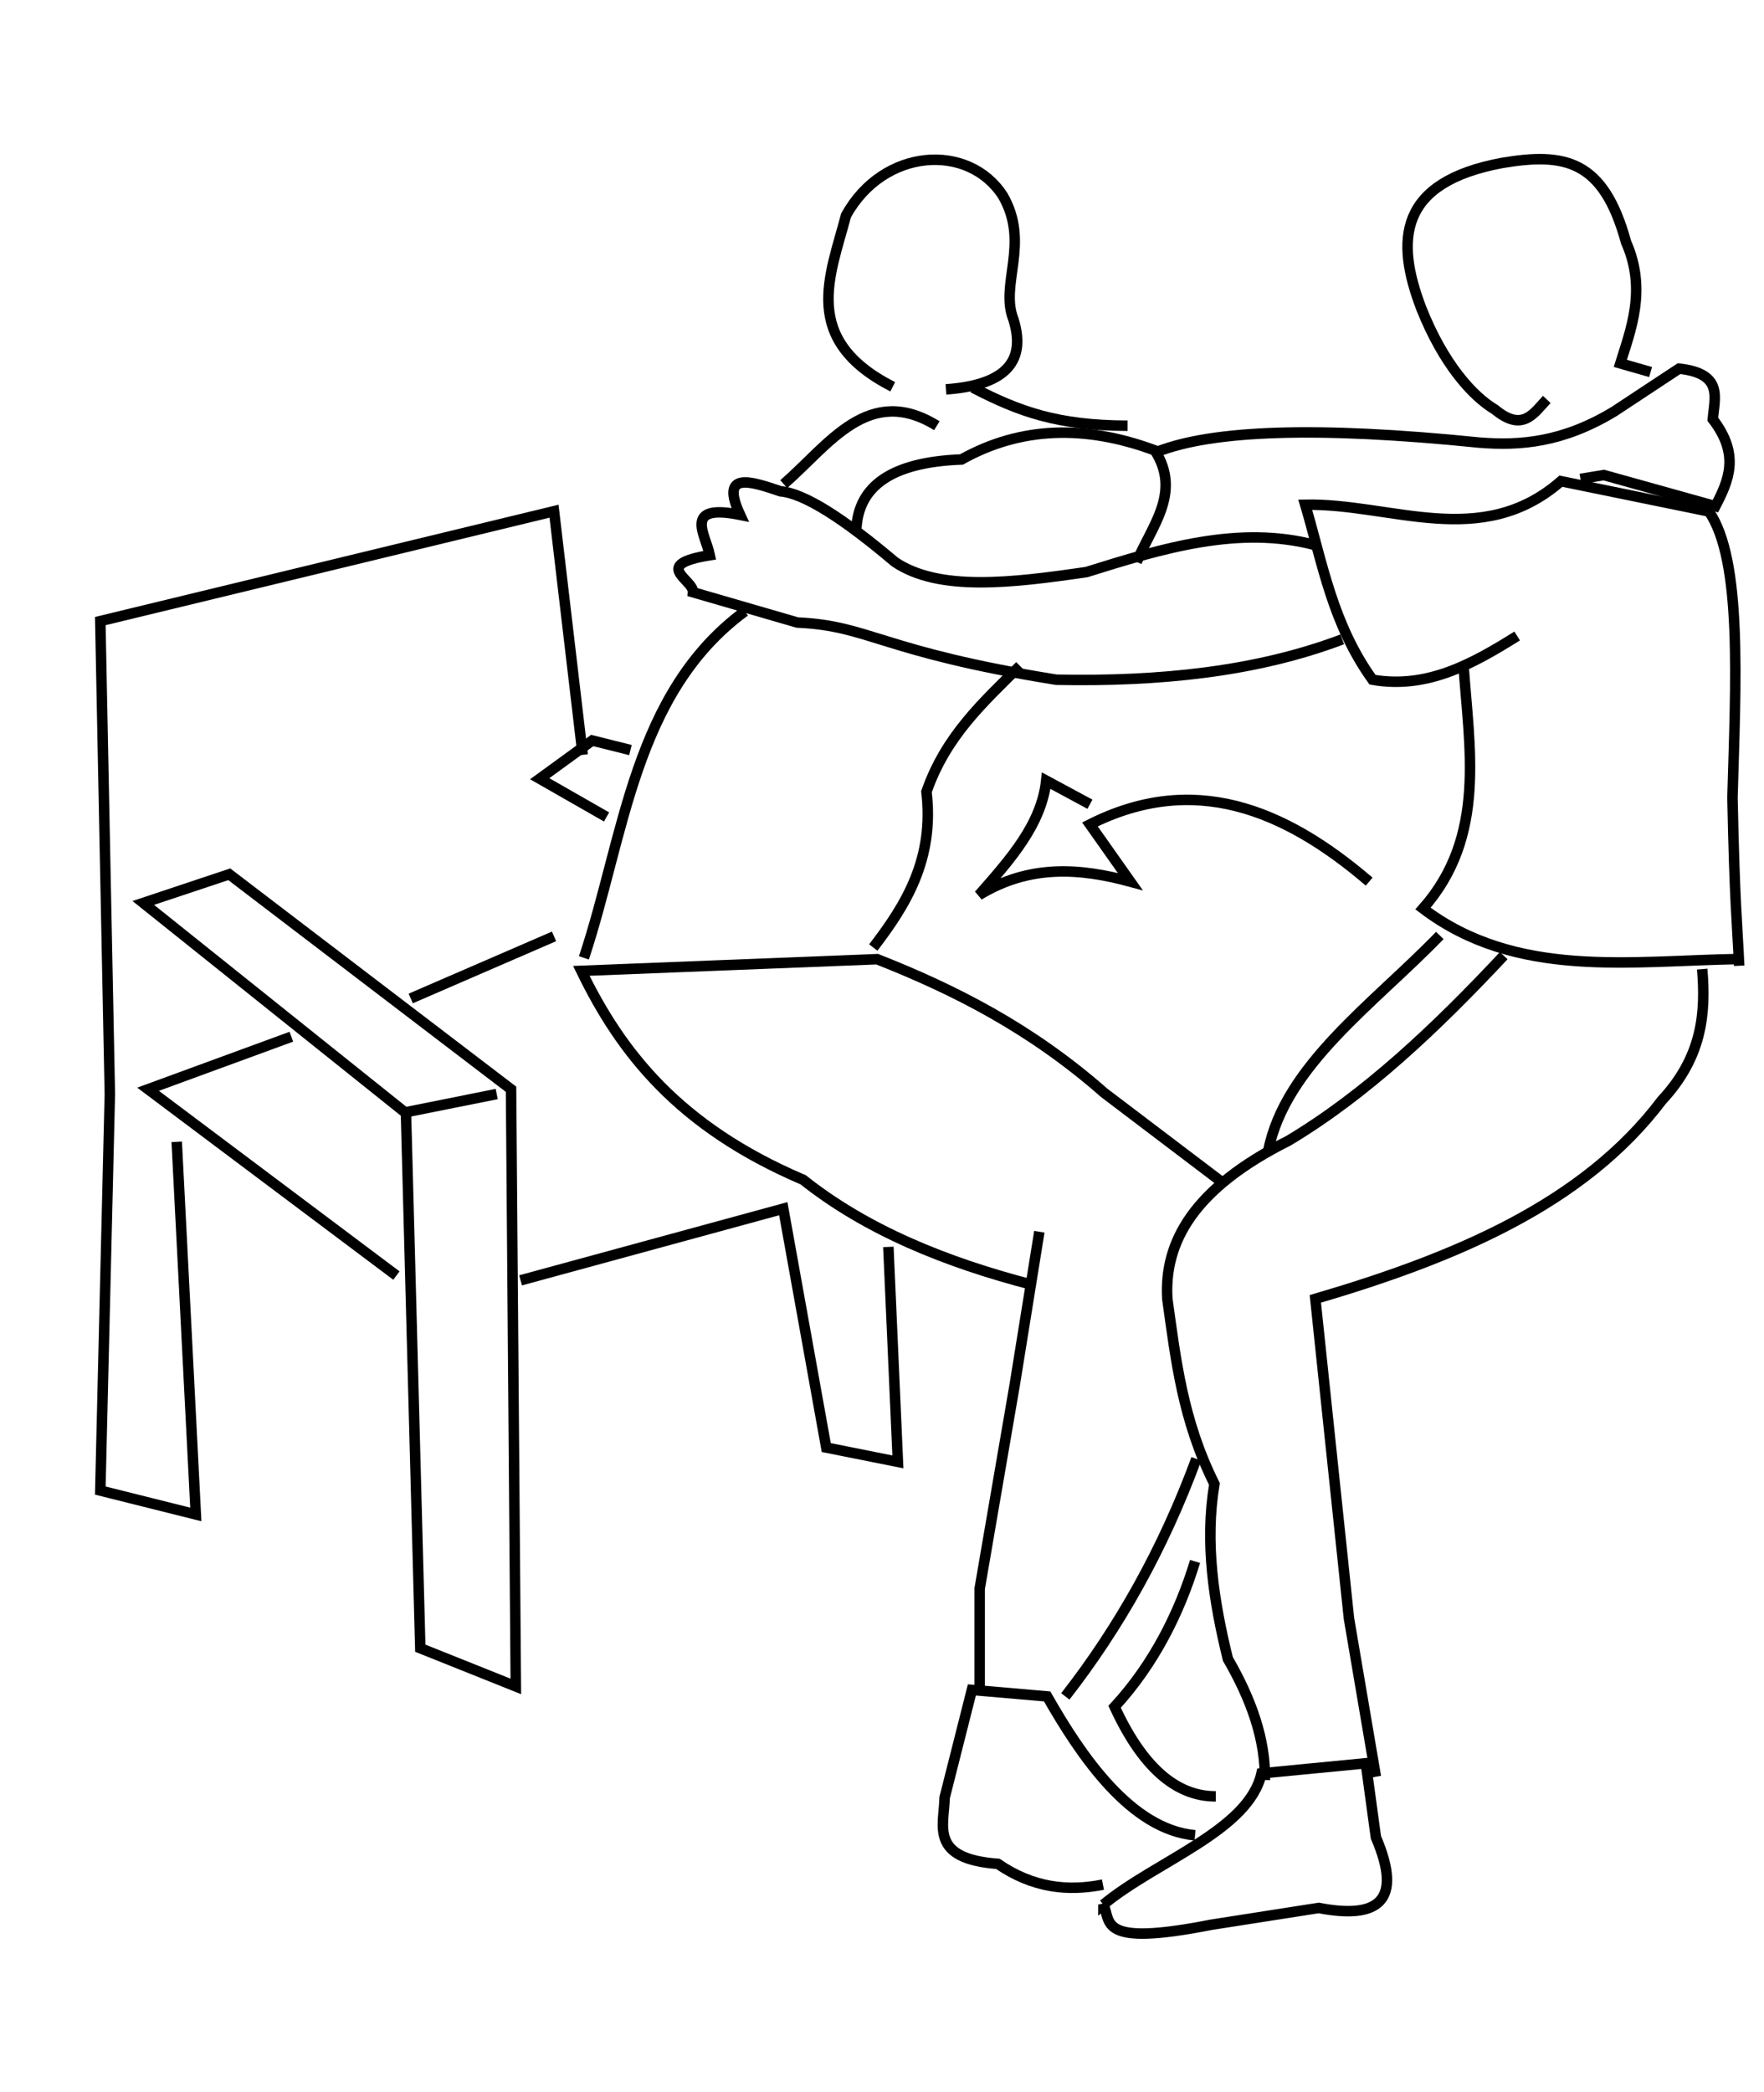 <?xml version="1.0" encoding="UTF-8" standalone="no"?>
<svg
      xmlns="http://www.w3.org/2000/svg"
      width="636"
      height="754"
      version="1.1"
      viewBox="0 0 168.275 199.496"
      xmlSpace="preserve"
    >
      <g fill="none" stroke="#000" strokeWidth="1.323">
        <path d="M105.258 181.634c.77 1.637-.565 4.063 10.27 1.926l10.268-1.605c5.596 1.078 8.1-.566 5.456-6.739l-.963-7.06-9.948.963c-1.212 5.444-10.044 8.347-15.083 12.515z"></path>
        <path d="M131.252 169.44l-2.568-15.083-3.209-30.486c13.394-3.935 25.599-9.06 33.054-18.934 3.881-4.172 4.2-8.344 3.85-12.515"></path>
        <path d="M143.446 91.138c-6.494 6.94-13.194 13.262-20.538 17.65-9.07 4.553-11.872 9.676-11.553 15.083.81 5.785 1.447 11.545 4.493 17.65-.924 5.562-.087 11.124 1.284 16.687 2.229 3.85 3.607 7.702 3.53 11.553"></path>
        <path d="M165.91 91.459c-10.46.173-21.275 1.915-30.166-4.814 6.086-6.894 4.404-15.268 3.851-23.426"></path>
        <path d="M144.73 60.652c-4.254 2.66-8.573 5.077-13.8 4.172-3.82-5.323-4.76-11.056-6.418-16.688 8.183-.167 16.794 4.379 24.39-2.246l14.12 2.888c3.195 4.643 2.56 16.253 2.246 27.277.214 10.148.428 11.617.642 16.046"></path>
        <path d="M137.349 89.213c-6.338 6.551-14.763 12.408-16.366 20.538"></path>
        <path d="M128.042 60.973c-8.184 3.1-17.446 4.044-27.277 3.85-16.76-2.69-17.741-5.14-24.71-5.455l-9.948-2.888c.098-1.2-4.058-2.623 1.605-3.53-.415-2.009-2.6-4.949 2.888-3.851-1.925-4.171.938-3.235 3.85-2.246 2.272.197 6 2.582 10.912 6.739 4.205 2.843 11.173 2.004 18.291.962 7.274-2.275 14.548-4.486 21.822-2.567"></path>
        <path d="M130.61 84.078c-8.142-6.975-16.79-10.414-26.636-5.455l3.851 5.455c-4.813-1.304-9.627-1.66-14.44 1.284 2.952-3.366 5.965-6.712 6.418-10.911l4.171 2.246"></path>
        <path d="M105.213 179.73c-3.342.67-6.684.313-10.026-1.981-6.553-.484-5.128-3.627-5.075-6.313l2.6-10.274 7.179.62c3.242 5.687 7.98 12.69 14.11 13.244"></path>
        <path d="M93.454 161.162v-9.655l3.342-19.433 2.352-14.606"></path>
        <path d="M98.53 122.543c-8.343-2.155-15.873-5.237-21.91-10.027-11.925-5.084-17.43-12.223-21.166-19.928l28.222-1.114c7.355 2.9 14.634 6.57 21.661 12.75l11.264 8.54"></path>
        <path d="M55.701 91.35c3.892-11.74 4.77-25.26 15.349-33.05"></path>
        <path d="M83.304 90.36c3.153-4.099 5.83-8.476 5.075-14.854 1.855-5.342 5.465-8.577 8.912-12.007"></path>
        <path d="M115.982 171.312c-3.893.02-7.082-2.95-9.655-8.54 3.792-4.124 6.213-9.053 7.675-13.864"></path>
        <path d="M101.624 161.781c5.135-6.583 9.347-14.089 12.502-22.652"></path>
        <path d="M74.763 46.17c4.332-3.773 8.089-9.602 14.607-5.57"></path>
        <path d="M85.161 36.887c-8.84-4.515-5.97-10.57-4.456-16.34 3.564-6.466 11.71-6.963 14.977-1.856 2.6 4.539-.33 8.417.99 11.759 1.36 4.33-1.199 6.311-6.436 6.684"></path>
        <path d="M81.695 50.379c.222-3.92 3.208-6.305 10.026-6.56 5.642-3.157 11.812-3.322 18.444-.867 2.58 4.034-.314 7.226-1.733 10.645"></path>
        <path d="M110.412 43.076c5.253-2.056 15.214-2.442 30.698-.867 3.9.315 7.992-.013 12.873-2.97l6.189-4.085c4.263.47 3.386 2.775 3.218 4.827 2.618 3.398 1.511 5.866.248 8.293l-10.645-2.97-2.228.371"></path>
        <path d="M92.808 36.969c4.433 2.292 8.055 3.608 14.757 3.631"></path>
        <path d="M157.456 35.48l-2.888-.826c.953-3.1 2.566-7.013.55-11.551-2.155-7.873-5.843-8.57-11.827-7.564-9.864 1.84-10.22 7.315-7.7 13.89 2.108 5.298 4.888 8.36 7.013 9.625 2.658 2.198 3.702.362 4.95-.962"></path>
        <path d="M49.206 160.83l-9.112-3.645-1.367-51.028L13.668 86.11l8.201-2.734L48.75 103.88z"></path>
        <path d="M38.271 106.157l9.112-1.823"></path>
        <path d="M37.816 121.648l-23.692-17.77 13.668-5.01"></path>
        <path d="M39.182 95.222L52.851 89.3"></path>
        <path d="M55.584 71.986L52.851 48.75 9.568 59.23l.911 45.104-.911 37.816 9.112 2.278-1.822-35.537"></path>
        <path d="M49.661 122.103l25.059-6.834 4.1 22.78 6.834 1.367-.91-20.502"></path>
        <path d="M57.862 77.91l-6.378-3.646 5.012-3.645 3.644.912"></path>
      </g>
    </svg>